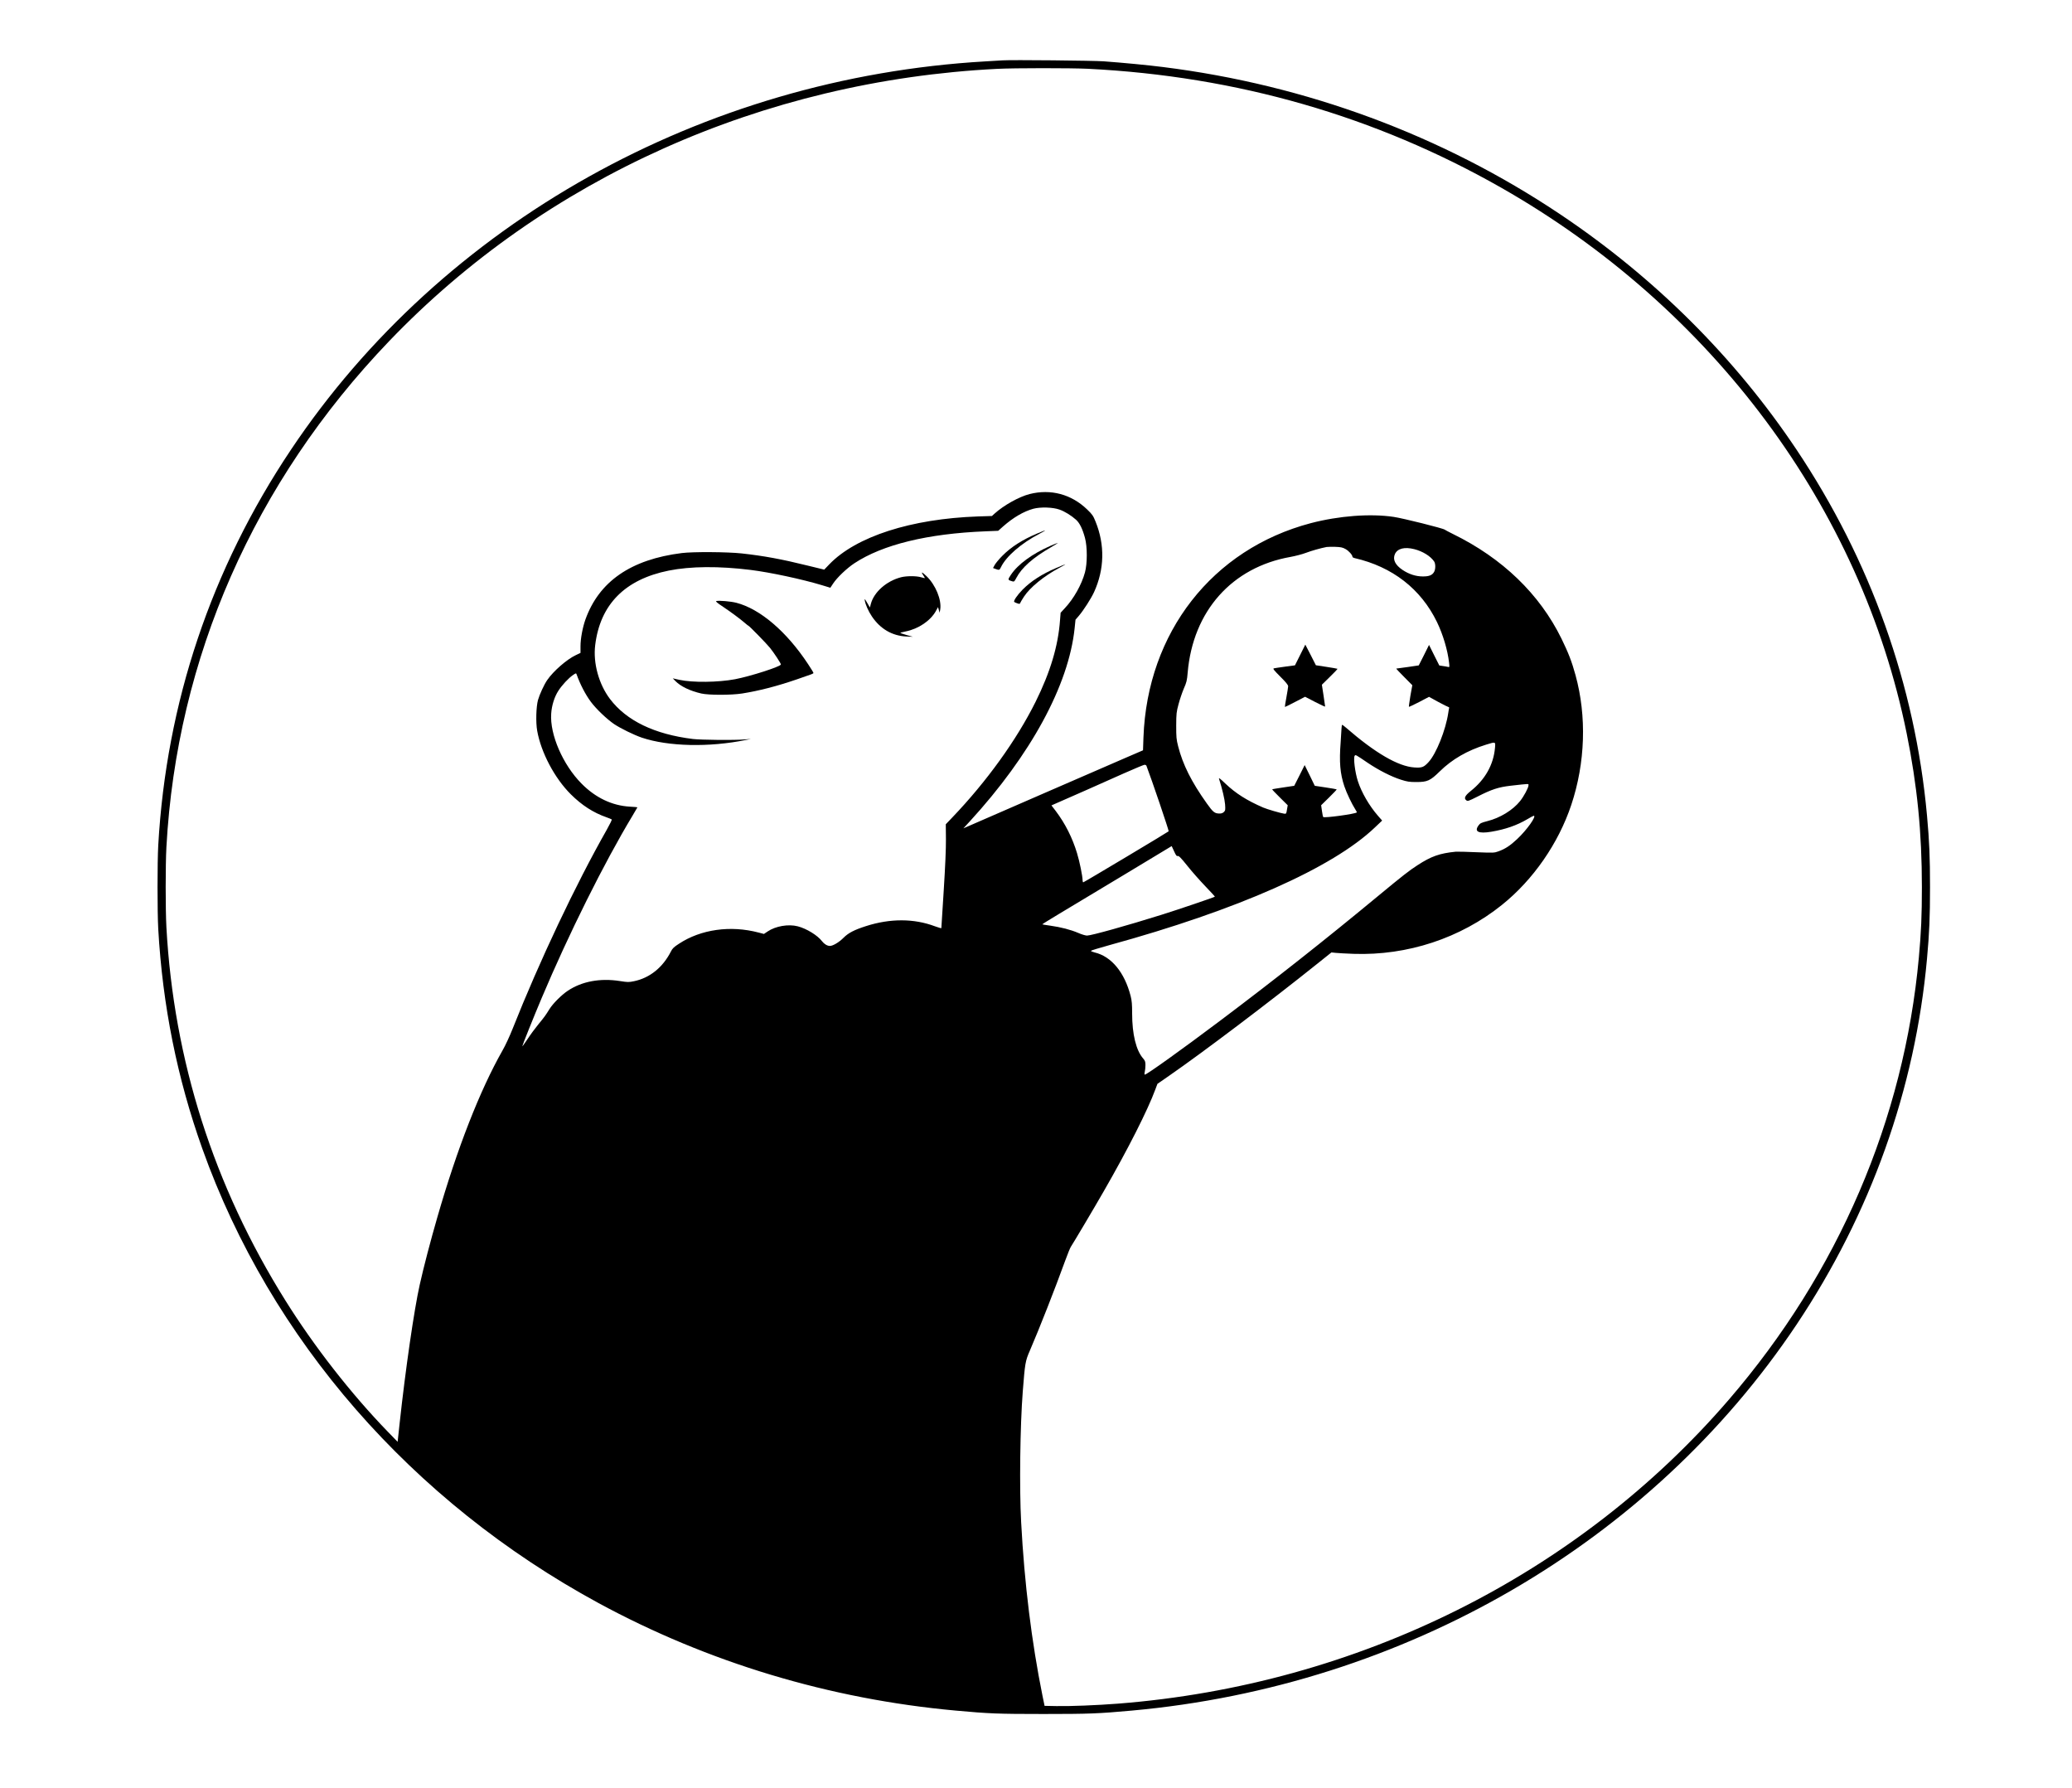 <?xml version="1.0" standalone="no"?>
<!DOCTYPE svg PUBLIC "-//W3C//DTD SVG 20010904//EN"
 "http://www.w3.org/TR/2001/REC-SVG-20010904/DTD/svg10.dtd">
<svg version="1.0" xmlns="http://www.w3.org/2000/svg"
 width="2802pt" height="2418pt" viewBox="0 0 2802 2418"
 preserveAspectRatio="xMidYMid meet">
<g transform="translate(0,2418) scale(0.1,-0.1)"
fill="#000000" stroke="none">
<path d="M13560 23364 c-30 -2 -136 -8 -235 -14 -3827 -221 -7340 -2185 -9390
-5250 -1079 -1612 -1686 -3422 -1795 -5349 -13 -238 -13 -894 0 -1132 59
-1037 256 -2018 597 -2973 920 -2578 2830 -4768 5353 -6139 1481 -804 3130
-1301 4835 -1456 449 -41 569 -46 1185 -46 616 0 744 5 1195 46 3687 333 7016
2266 8990 5219 1003 1501 1604 3185 1764 4945 32 351 41 563 41 970 0 407 -9
619 -41 970 -160 1759 -763 3448 -1764 4945 -836 1250 -1920 2328 -3200 3185
-1593 1066 -3432 1747 -5370 1989 -204 26 -531 57 -800 77 -140 10 -1244 21
-1365 13z m1151 -114 c2014 -100 3890 -640 5592 -1609 2856 -1627 4862 -4327
5481 -7376 143 -708 206 -1341 206 -2080 0 -381 -10 -611 -41 -950 -200 -2189
-1089 -4261 -2568 -5978 -2044 -2374 -5025 -3858 -8261 -4112 -281 -22 -657
-37 -835 -33 l-159 3 -28 135 c-147 727 -245 1520 -289 2350 -25 456 -14 1305
22 1765 30 383 34 411 95 551 128 296 342 841 479 1219 32 88 66 171 75 185
33 49 329 548 444 749 331 575 597 1101 700 1381 l28 75 163 113 c453 314
1342 985 2005 1516 l185 148 60 -6 c33 -4 141 -9 240 -13 728 -25 1444 211
2005 661 423 339 765 832 939 1354 189 566 210 1197 57 1753 -50 183 -96 301
-190 494 -296 603 -799 1088 -1470 1416 -54 27 -104 53 -110 58 -22 18 -561
153 -689 172 -316 47 -741 15 -1122 -85 -1330 -351 -2210 -1478 -2262 -2896
l-6 -175 -241 -104 c-267 -116 -2076 -901 -2144 -932 l-44 -19 84 91 c828 903
1339 1844 1420 2612 l12 118 45 52 c64 75 166 234 206 321 141 309 148 639 20
954 -31 77 -43 96 -113 163 -213 206 -492 281 -778 209 -141 -36 -349 -151
-475 -265 l-35 -32 -190 -6 c-904 -32 -1646 -271 -2009 -647 l-69 -72 -226 55
c-347 86 -590 131 -890 164 -195 21 -656 24 -810 5 -688 -86 -1120 -384 -1304
-900 -38 -108 -66 -258 -66 -360 l0 -90 -63 -30 c-120 -56 -304 -216 -387
-337 -43 -62 -104 -196 -125 -270 -25 -93 -31 -301 -11 -415 52 -294 235 -641
455 -860 150 -149 304 -248 481 -310 36 -13 68 -26 73 -30 4 -3 -27 -67 -69
-141 -418 -736 -910 -1775 -1274 -2694 -37 -93 -97 -224 -135 -289 -307 -541
-612 -1322 -880 -2251 -93 -321 -186 -677 -239 -915 -75 -333 -192 -1138 -272
-1875 l-27 -250 -136 140 c-495 511 -994 1151 -1381 1770 -971 1552 -1511
3247 -1610 5050 -13 244 -13 836 0 1080 140 2558 1186 4937 3011 6841 2112
2205 5056 3523 8224 3683 237 12 992 12 1226 1z m-384 -5960 c70 -24 160 -80
224 -137 49 -44 88 -123 121 -245 33 -121 33 -347 0 -468 -45 -165 -151 -354
-271 -482 l-58 -63 -8 -100 c-25 -348 -131 -702 -331 -1105 -257 -516 -660
-1076 -1128 -1565 l-86 -90 2 -200 c1 -134 -9 -363 -30 -697 -18 -274 -32
-502 -32 -507 0 -4 -39 7 -88 25 -283 106 -604 107 -931 2 -159 -51 -238 -92
-303 -157 -60 -61 -144 -111 -185 -111 -36 0 -77 25 -107 64 -60 79 -208 170
-327 201 -126 33 -300 4 -409 -70 l-49 -33 -73 19 c-379 100 -780 44 -1077
-152 -68 -44 -88 -63 -108 -104 -110 -216 -286 -358 -499 -402 -72 -15 -86
-14 -190 2 -268 42 -514 -4 -704 -130 -86 -57 -204 -175 -250 -250 -51 -82
-66 -104 -151 -207 -42 -51 -107 -139 -144 -196 -37 -56 -70 -101 -72 -99 -3
4 156 402 262 652 364 863 847 1833 1227 2463 37 62 68 114 68 116 0 2 -46 6
-102 9 -241 14 -464 120 -653 311 -253 255 -431 665 -411 947 7 110 44 228 97
309 48 75 137 171 197 212 39 27 43 28 49 11 49 -137 120 -274 193 -372 73
-98 215 -233 314 -301 90 -60 266 -146 376 -184 358 -120 908 -133 1408 -31
l67 13 -85 -6 c-145 -12 -589 -7 -700 6 -519 64 -897 246 -1121 541 -151 200
-230 485 -200 728 67 550 402 889 995 1008 296 59 678 62 1106 9 267 -33 699
-126 967 -207 l112 -34 37 56 c53 81 185 207 288 275 382 252 990 401 1773
432 l172 7 65 58 c137 121 279 204 410 240 97 26 263 21 353 -11z m3869 -534
c44 -24 94 -80 94 -106 0 -5 12 -12 28 -16 511 -117 897 -417 1114 -864 81
-167 145 -380 164 -551 7 -62 7 -62 -17 -56 -13 3 -45 9 -70 12 l-45 7 -70
139 -69 139 -68 -137 c-38 -76 -70 -139 -71 -140 -1 -1 -293 -43 -304 -43 -4
0 44 -51 105 -112 l112 -113 -26 -143 c-13 -79 -22 -146 -20 -149 3 -2 65 27
139 65 l133 70 125 -69 c69 -37 131 -68 138 -69 8 0 11 -7 8 -17 -2 -10 -8
-38 -11 -63 -34 -230 -162 -551 -266 -664 -64 -70 -90 -80 -192 -73 -219 14
-530 195 -926 539 -24 21 -47 38 -51 38 -3 0 -8 -26 -9 -57 -1 -32 -6 -112
-11 -178 -21 -268 -8 -424 50 -597 30 -90 103 -242 147 -310 14 -21 24 -41 21
-43 -21 -21 -438 -78 -454 -62 -4 3 -11 40 -17 82 l-11 77 107 105 c59 58 106
107 103 110 -2 2 -70 14 -150 26 l-146 22 -68 140 -69 140 -70 -140 -71 -140
-147 -22 c-81 -12 -149 -23 -151 -26 -2 -2 44 -51 103 -109 l107 -106 -10 -58
c-9 -57 -10 -59 -38 -56 -45 6 -231 60 -284 83 -223 97 -372 192 -511 324 -67
65 -92 83 -86 65 44 -137 77 -279 82 -346 5 -74 4 -83 -16 -103 -13 -13 -34
-21 -55 -21 -70 0 -90 16 -175 135 -209 293 -326 527 -389 775 -24 94 -26 123
-26 280 1 163 3 183 32 290 17 64 49 158 71 210 37 83 43 108 52 215 71 832
598 1425 1392 1565 65 12 158 36 205 54 76 29 200 64 282 80 14 2 66 3 116 2
76 -3 99 -7 140 -30z m929 -1 c114 -29 218 -93 268 -165 21 -30 22 -101 2
-140 -24 -46 -68 -65 -155 -64 -94 0 -188 31 -273 88 -100 67 -136 141 -103
215 35 75 130 99 261 66z m1092 -2687 c-20 -227 -133 -429 -329 -584 -77 -62
-94 -97 -60 -124 20 -16 26 -14 154 50 190 97 282 127 446 146 268 30 242 29
242 5 0 -32 -62 -148 -114 -213 -97 -121 -270 -228 -444 -271 -81 -21 -96 -28
-117 -57 -63 -85 -2 -115 172 -86 190 32 346 86 488 170 42 25 81 46 86 46 43
0 -93 -193 -224 -315 -93 -88 -163 -134 -253 -166 -57 -21 -66 -21 -299 -12
-132 6 -258 9 -280 7 -218 -22 -330 -62 -515 -182 -112 -72 -198 -139 -540
-422 -715 -592 -1405 -1136 -2135 -1685 -512 -385 -987 -725 -1013 -725 -6 0
-7 15 -1 38 5 20 9 61 9 91 0 45 -5 59 -30 88 -96 109 -150 327 -150 611 0
122 -4 170 -20 234 -82 321 -261 537 -488 590 -28 7 -51 17 -49 22 2 5 113 39
247 76 1735 476 3020 1045 3593 1592 l98 93 -57 65 c-118 136 -222 315 -272
470 -37 113 -62 312 -43 340 12 18 7 21 178 -95 149 -100 318 -186 447 -227
88 -28 115 -32 211 -32 147 0 187 18 314 143 168 165 374 284 626 362 134 41
129 43 122 -43z m-4714 -241 c72 -188 307 -881 301 -887 -16 -15 -1145 -690
-1155 -690 -5 0 -9 13 -9 28 0 55 -40 252 -75 366 -63 209 -161 402 -287 569
l-59 77 43 19 c113 48 711 313 938 415 140 62 265 114 276 115 12 1 24 -5 27
-12z m424 -1221 c15 4 44 -26 130 -133 60 -76 170 -200 243 -276 73 -76 131
-139 129 -141 -9 -9 -514 -180 -719 -244 -469 -147 -952 -282 -1010 -282 -20
0 -74 16 -119 36 -100 43 -234 78 -377 98 -58 8 -107 16 -109 18 -2 2 103 67
233 145 131 78 525 316 877 527 l640 386 32 -69 c25 -56 35 -69 50 -65z"/>
<path d="M14025 16966 c-198 -83 -353 -182 -470 -301 -44 -44 -90 -100 -103
-123 l-23 -42 23 -9 c63 -23 63 -23 85 22 70 145 275 322 518 449 111 58 101
60 -30 4z"/>
<path d="M14210 16802 c-253 -111 -444 -251 -540 -395 -44 -66 -44 -69 19 -87
25 -7 29 -4 54 44 74 142 226 276 472 418 55 32 95 58 90 57 -6 0 -48 -17 -95
-37z"/>
<path d="M14285 16501 c-195 -83 -342 -178 -457 -294 -73 -75 -126 -153 -112
-166 5 -5 24 -13 42 -19 28 -10 34 -9 39 6 3 9 26 47 50 84 82 126 272 280
476 389 51 27 88 48 82 48 -5 0 -60 -22 -120 -48z"/>
<path d="M12484 16403 c14 -20 24 -38 23 -40 -2 -1 -25 4 -52 12 -63 19 -195
19 -270 0 -198 -51 -368 -202 -409 -363 l-12 -46 -38 65 c-29 50 -36 58 -32
34 9 -59 48 -147 97 -220 113 -168 273 -262 464 -271 l90 -4 -83 23 c-45 13
-84 26 -87 29 -3 3 31 12 76 21 171 35 332 144 405 275 l29 53 11 -38 11 -38
8 45 c20 131 -63 332 -187 451 -61 58 -78 63 -44 12z"/>
<path d="M9687 16053 c-14 -3 10 -24 95 -80 113 -76 232 -165 298 -222 19 -17
37 -31 40 -31 10 0 248 -244 293 -300 56 -70 147 -209 147 -224 0 -28 -411
-160 -620 -200 -229 -43 -575 -47 -753 -8 l-89 20 36 -37 c71 -72 197 -133
350 -168 101 -23 403 -23 551 0 231 37 466 97 743 192 221 76 222 76 222 87 0
5 -33 60 -74 121 -290 439 -648 744 -969 827 -75 19 -237 33 -270 23z"/>
<path d="M17582 15324 l-70 -140 -134 -18 c-73 -10 -141 -20 -152 -23 -15 -4
1 -25 88 -112 79 -79 106 -113 106 -131 -1 -14 -11 -81 -24 -150 -13 -69 -22
-127 -20 -129 1 -2 64 29 138 68 l135 70 135 -70 c75 -39 136 -67 136 -62 0 4
-10 73 -22 152 l-22 143 107 105 c60 58 106 107 104 110 -3 2 -69 14 -148 26
l-144 22 -71 140 -72 139 -70 -140z"/>
</g>
</svg>
